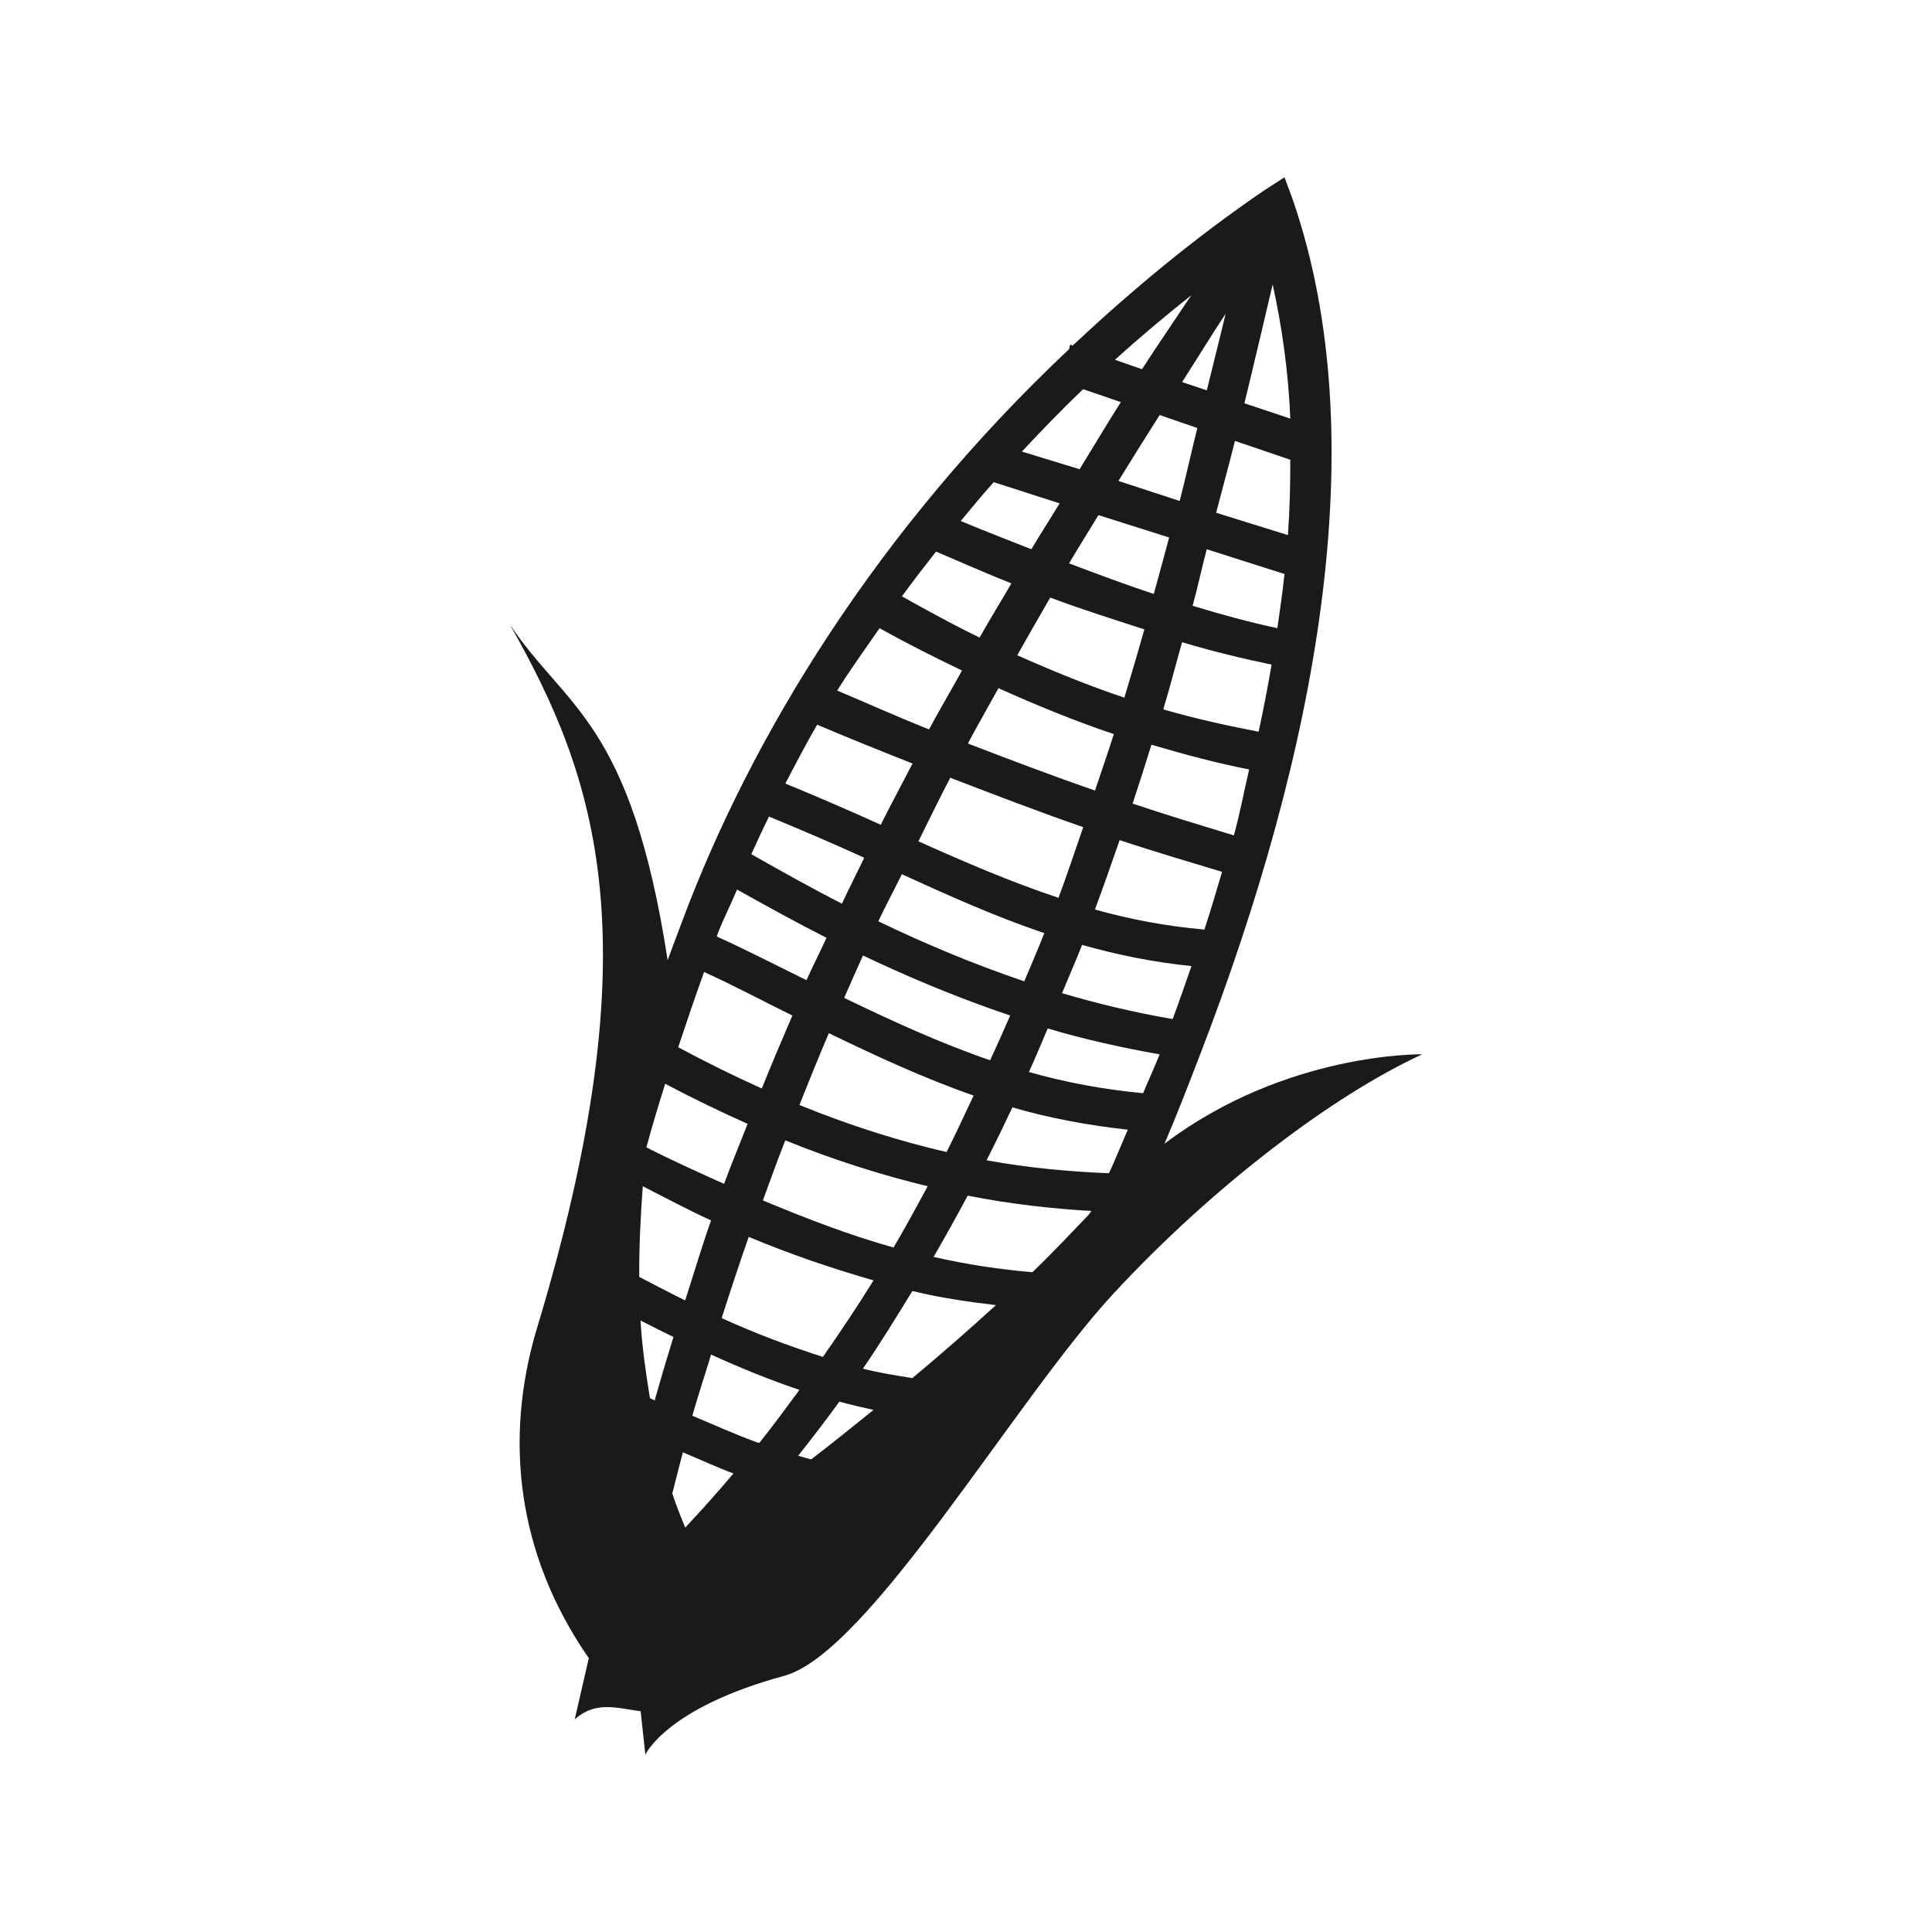 <?xml version="1.0" encoding="UTF-8" standalone="no"?>
<!-- Created with Inkscape (http://www.inkscape.org/) -->

<svg
   xmlns:dc="http://purl.org/dc/elements/1.1/"
   xmlns:cc="http://creativecommons.org/ns#"
   xmlns:rdf="http://www.w3.org/1999/02/22-rdf-syntax-ns#"
   xmlns:svg="http://www.w3.org/2000/svg"
   xmlns="http://www.w3.org/2000/svg"
   xmlns:sodipodi="http://sodipodi.sourceforge.net/DTD/sodipodi-0.dtd"
   xmlns:inkscape="http://www.inkscape.org/namespaces/inkscape"
   width="30"
   height="30"
   id="svg2"
   sodipodi:version="0.32"
   inkscape:version="0.48.4 r9939"
   sodipodi:docname="tomato.svg"
   inkscape:output_extension="org.inkscape.output.svg.inkscape"
   version="1.1">
  <defs
     id="defs4" />
  <sodipodi:namedview
     id="base"
     pagecolor="#ffffff"
     bordercolor="#666666"
     borderopacity="1.0"
     inkscape:pageopacity="0.0"
     inkscape:pageshadow="2"
     inkscape:zoom="10.276087"
     inkscape:cx="15.344828"
     inkscape:cy="14.482759"
     inkscape:document-units="px"
     inkscape:current-layer="layer1"
     inkscape:window-width="656"
     inkscape:window-height="1029"
     inkscape:window-x="0"
     inkscape:window-y="19"
     showgrid="false"
     inkscape:window-maximized="0" />
  <g
     inkscape:label="Capa 1"
     inkscape:groupmode="layer"
     id="layer1"
     transform="translate(0,-1022.362)">
    <path
       sodipodi:type="arc"
       style="color:#000000;fill:#1a1a1a;stroke:#d4d4d4;stroke-width:1.028;stroke-opacity:1;marker:none;visibility:visible;display:inline;overflow:visible;enable-background:accumulate"
       id="path16617-6-6"
       sodipodi:cx="15.16226"
       sodipodi:cy="16.56851"
       sodipodi:rx="14.008413"
       sodipodi:ry="14.008413"
       d="m 29.171,16.569 a 14.008,14.008 0 1 1 -28.017,0 14.008,14.008 0 1 1 28.017,0 z"
       transform="matrix(0.973,0,0,0.973,330.508,953.632)" />
    <path
       style="fill:#1a1a1a;stroke:#d4d4d4;stroke-width:1px;stroke-linecap:butt;stroke-linejoin:miter;stroke-opacity:1"
       d="m 345.296,957.89 0,11.863 0,0"
       id="path16623-6-2"
       inkscape:connector-curvature="0"
       inkscape:transform-center-y="-5.9314904" />
    <path
       style="fill:#1a1a1a;stroke:#d4d4d4;stroke-width:1px;stroke-linecap:butt;stroke-linejoin:miter;stroke-opacity:1"
       d="m 357.159,969.753 -1.709,0 0,0"
       id="path16623-4-2-0"
       inkscape:connector-curvature="0"
       inkscape:transform-center-x="-0.854382" />
    <path
       style="fill:#1a1a1a;stroke:#d4d4d4;stroke-width:1px;stroke-linecap:butt;stroke-linejoin:miter;stroke-opacity:1"
       d="m 345.296,981.616 0,-2.018 0,0"
       id="path16623-4-3-9-0"
       inkscape:connector-curvature="0"
       inkscape:transform-center-y="1.0091015" />
    <path
       style="fill:#1a1a1a;stroke:#d4d4d4;stroke-width:1px;stroke-linecap:butt;stroke-linejoin:miter;stroke-opacity:1"
       d="m 333.433,969.753 11.863,0 0,0"
       id="path16623-4-3-4-1-0"
       inkscape:connector-curvature="0"
       inkscape:transform-center-x="5.9315" />
    <path
       inkscape:connector-curvature="0"
       sodipodi:nodetypes="cccccccccccccc"
       id="path9518-0-7"
       d="m 15,1025.992 -11.242,9.924 2.248,0 0,12.818 6.745,0 0,-7.564 4.651,0 1.3e-5,7.564 6.591,0 0,-12.818 2.248,0 -11.242,-9.924 0,0 0,0 z"
       style="font-size:12px;fill:none;stroke:none" />
    <path
       style="font-size:medium;font-style:normal;font-variant:normal;font-weight:normal;font-stretch:normal;text-indent:0;text-align:start;text-decoration:none;line-height:normal;letter-spacing:normal;word-spacing:normal;text-transform:none;direction:ltr;block-progression:tb;writing-mode:lr-tb;text-anchor:start;baseline-shift:baseline;color:#000000;fill:#1a1a1a;fill-opacity:1;stroke:none;stroke-width:1px;marker:none;visibility:visible;display:inline;overflow:visible;enable-background:accumulate;font-family:Sans;-inkscape-font-specification:Sans"
       d="m 19.945,1025.115 -0.311,0.201 c -1.093,0.745 -2.076,1.567 -2.979,2.413 l -0.037,-0.018 -0.018,0.073 c -2.966,2.794 -4.933,5.998 -6.014,8.902 -0.076,0.204 -0.147,0.387 -0.219,0.585 -0.571,-3.713 -1.578,-3.907 -2.449,-5.21 1.338,2.361 2.251,4.906 0.402,10.986 -0.476,1.642 -0.315,3.421 0.823,5.063 l -0.219,0.951 c 0.337,-0.303 0.686,-0.165 1.024,-0.128 l 0.073,0.676 c 0,0 0.32,-0.726 2.157,-1.225 1.309,-0.355 3.589,-4.286 5.1,-5.922 1.511,-1.636 3.386,-3.075 4.807,-3.729 0,0 -2.115,-0.039 -4.003,1.389 0.185,-0.43 0.361,-0.886 0.548,-1.371 1.82,-4.717 2.731,-9.556 1.444,-13.289 l -0.128,-0.347 z m -0.183,1.663 c 0.146,0.666 0.244,1.357 0.274,2.084 l -0.713,-0.238 c 0.15,-0.614 0.294,-1.231 0.439,-1.846 z m -1.261,0.165 c -0.254,0.382 -0.52,0.768 -0.768,1.152 l -0.42,-0.146 c 0.382,-0.347 0.774,-0.675 1.188,-1.005 z m 0.53,0.292 c -0.094,0.397 -0.196,0.792 -0.292,1.188 l -0.384,-0.128 c 0.227,-0.351 0.444,-0.711 0.676,-1.06 z m -2.212,1.17 0.585,0.201 c -0.22,0.347 -0.425,0.693 -0.64,1.042 l -0.896,-0.274 c 0.304,-0.326 0.62,-0.653 0.951,-0.969 z m 1.188,0.402 0.585,0.201 c -0.094,0.377 -0.177,0.759 -0.274,1.133 l -0.951,-0.311 c 0.21,-0.34 0.424,-0.685 0.64,-1.024 z m 1.17,0.402 0.859,0.292 c -2.8e-4,0.387 -0.008,0.77 -0.037,1.17 l -1.115,-0.347 c 0.096,-0.371 0.2,-0.743 0.292,-1.115 z m -3.747,0.64 1.024,0.329 c -0.145,0.24 -0.297,0.472 -0.439,0.713 -0.358,-0.142 -0.73,-0.286 -1.097,-0.439 0.167,-0.202 0.335,-0.404 0.512,-0.603 z m 1.627,0.512 1.097,0.347 c -0.078,0.293 -0.157,0.586 -0.238,0.877 -0.428,-0.142 -0.868,-0.305 -1.316,-0.475 0.149,-0.252 0.305,-0.499 0.457,-0.75 z m 1.682,0.53 1.206,0.384 c -0.028,0.273 -0.07,0.563 -0.11,0.841 -0.422,-0.089 -0.86,-0.209 -1.316,-0.347 0.08,-0.289 0.142,-0.587 0.219,-0.877 z m -4.204,0.037 c 0.394,0.165 0.783,0.341 1.17,0.493 -0.162,0.279 -0.336,0.56 -0.494,0.841 -0.398,-0.192 -0.801,-0.414 -1.206,-0.64 0.17,-0.233 0.348,-0.464 0.53,-0.695 z m 1.773,0.713 c 0.495,0.187 0.987,0.339 1.462,0.494 -0.101,0.354 -0.204,0.709 -0.311,1.06 -0.548,-0.183 -1.102,-0.409 -1.663,-0.658 0.169,-0.3 0.338,-0.597 0.512,-0.896 z m -2.65,0.475 c 0.427,0.24 0.859,0.455 1.28,0.658 -0.17,0.308 -0.347,0.605 -0.512,0.914 -0.47,-0.186 -0.948,-0.401 -1.426,-0.603 0.203,-0.327 0.432,-0.642 0.658,-0.969 z m 4.698,0.219 c 0.475,0.141 0.944,0.255 1.389,0.347 -0.059,0.347 -0.125,0.69 -0.201,1.042 -0.485,-0.094 -0.983,-0.201 -1.481,-0.347 0.105,-0.346 0.193,-0.693 0.292,-1.042 z m -2.852,0.713 c 0.604,0.271 1.2,0.515 1.791,0.713 -0.092,0.295 -0.196,0.585 -0.292,0.877 -0.652,-0.226 -1.307,-0.474 -1.974,-0.731 0.153,-0.288 0.317,-0.572 0.475,-0.859 z m -2.815,0.567 c 0.494,0.21 0.995,0.411 1.481,0.603 -0.165,0.318 -0.334,0.631 -0.494,0.951 -0.489,-0.222 -0.977,-0.433 -1.481,-0.64 0.159,-0.305 0.315,-0.607 0.494,-0.914 z m 5.191,0.311 c 0.512,0.151 1.015,0.286 1.517,0.384 -0.082,0.342 -0.141,0.678 -0.238,1.024 -0.52,-0.159 -1.043,-0.316 -1.572,-0.494 0.101,-0.304 0.197,-0.607 0.292,-0.914 z m -3.126,0.512 c 0.699,0.269 1.383,0.532 2.066,0.768 -0.126,0.366 -0.249,0.735 -0.384,1.097 -0.738,-0.245 -1.455,-0.554 -2.175,-0.877 0.164,-0.33 0.323,-0.659 0.494,-0.987 z m -2.815,0.603 c 0.49,0.202 0.991,0.416 1.481,0.64 -0.115,0.237 -0.235,0.475 -0.347,0.713 -0.473,-0.241 -0.943,-0.506 -1.407,-0.768 0.087,-0.192 0.18,-0.392 0.274,-0.585 z m 5.447,0.366 c 0.535,0.179 1.065,0.333 1.59,0.493 -0.088,0.296 -0.176,0.599 -0.274,0.896 -0.587,-0.051 -1.149,-0.157 -1.7,-0.311 0.132,-0.355 0.26,-0.72 0.384,-1.079 z m -3.382,0.53 c 0.724,0.329 1.445,0.657 2.212,0.914 -0.098,0.252 -0.208,0.5 -0.311,0.749 -0.78,-0.264 -1.535,-0.58 -2.267,-0.932 0.115,-0.245 0.247,-0.487 0.366,-0.731 z m -2.559,0.238 c 0.458,0.256 0.918,0.511 1.389,0.749 -0.1,0.219 -0.213,0.438 -0.311,0.658 -0.458,-0.224 -0.917,-0.463 -1.389,-0.676 0.002,-0.012 -0.002,-0.013 0,-0.018 0.088,-0.238 0.21,-0.471 0.311,-0.713 z m 5.356,0.859 c 0.548,0.155 1.109,0.269 1.7,0.329 -0.096,0.276 -0.189,0.547 -0.292,0.823 -0.588,-0.101 -1.167,-0.239 -1.718,-0.402 0.103,-0.25 0.213,-0.497 0.311,-0.749 z m -3.4,0.165 c 0.735,0.35 1.495,0.666 2.285,0.932 -0.101,0.235 -0.205,0.462 -0.311,0.695 -0.784,-0.27 -1.521,-0.609 -2.267,-0.969 0.097,-0.22 0.193,-0.439 0.292,-0.658 z m -2.468,0.256 c 0.461,0.209 0.913,0.451 1.371,0.676 -0.163,0.377 -0.322,0.753 -0.475,1.133 -0.417,-0.187 -0.851,-0.401 -1.298,-0.64 0.126,-0.374 0.257,-0.771 0.402,-1.17 z m 5.337,0.877 c 0.56,0.167 1.139,0.296 1.736,0.402 -0.082,0.21 -0.174,0.404 -0.256,0.603 -0.621,-0.058 -1.211,-0.169 -1.773,-0.329 0.101,-0.224 0.196,-0.45 0.292,-0.676 z m -3.4,0.073 c 0.724,0.35 1.465,0.695 2.248,0.969 -0.139,0.291 -0.273,0.59 -0.42,0.877 -0.72,-0.167 -1.472,-0.4 -2.285,-0.731 0.149,-0.371 0.299,-0.747 0.457,-1.115 z m -2.541,0.786 c 0.439,0.232 0.866,0.437 1.28,0.622 -0.122,0.311 -0.25,0.619 -0.366,0.932 -0.396,-0.179 -0.806,-0.362 -1.206,-0.567 0.088,-0.325 0.186,-0.651 0.292,-0.987 z m 5.392,0.366 c 0.565,0.166 1.164,0.277 1.791,0.347 -0.102,0.236 -0.191,0.457 -0.292,0.676 -0.61,-0.025 -1.238,-0.08 -1.901,-0.201 0.139,-0.272 0.271,-0.546 0.402,-0.823 z m -3.528,0.512 c 0.778,0.315 1.512,0.543 2.212,0.713 -0.173,0.32 -0.345,0.637 -0.53,0.951 -0.668,-0.186 -1.342,-0.444 -2.029,-0.731 0.114,-0.313 0.226,-0.621 0.347,-0.932 z m -2.212,0.713 c 0.354,0.18 0.709,0.371 1.06,0.53 -0.145,0.41 -0.268,0.829 -0.402,1.243 -0.237,-0.116 -0.475,-0.243 -0.713,-0.365 -0.003,-0.462 0.02,-0.938 0.055,-1.407 z m 5.045,0.146 c 0.67,0.132 1.305,0.202 1.919,0.238 -0.01,0.021 -0.026,0.035 -0.037,0.055 -0.288,0.301 -0.576,0.608 -0.877,0.896 -0.505,-0.043 -1.014,-0.119 -1.535,-0.238 0.183,-0.315 0.359,-0.63 0.53,-0.951 z m -3.4,0.64 c 0.65,0.273 1.296,0.49 1.938,0.676 -0.249,0.402 -0.514,0.798 -0.786,1.188 -0.545,-0.175 -1.066,-0.371 -1.572,-0.603 0.135,-0.421 0.273,-0.843 0.42,-1.261 z m 2.541,0.841 c 0.433,0.105 0.868,0.168 1.298,0.219 -0.44,0.401 -0.871,0.777 -1.298,1.133 -0.262,-0.042 -0.521,-0.083 -0.768,-0.146 0.27,-0.393 0.52,-0.802 0.768,-1.206 z m -4.222,0.457 c 0.169,0.088 0.339,0.172 0.512,0.256 -0.102,0.331 -0.198,0.654 -0.292,0.987 -0.025,-0.012 -0.048,-0.025 -0.073,-0.037 -0.065,-0.396 -0.123,-0.802 -0.146,-1.206 z m 1.097,0.53 c 0.442,0.201 0.893,0.387 1.371,0.548 -0.202,0.275 -0.407,0.554 -0.621,0.822 -0.005,0 -0.013,0 -0.018,0 -0.34,-0.122 -0.679,-0.277 -1.024,-0.42 0.09,-0.318 0.196,-0.635 0.292,-0.951 z m 1.992,0.731 c 0.173,0.047 0.35,0.088 0.53,0.128 -0.362,0.291 -0.653,0.528 -0.969,0.768 -0.068,-0.019 -0.133,-0.035 -0.201,-0.056 0.22,-0.279 0.433,-0.555 0.64,-0.841 z m -2.431,0.786 c 0.263,0.11 0.52,0.23 0.786,0.329 -0.244,0.289 -0.491,0.565 -0.749,0.841 -0.073,-0.178 -0.141,-0.349 -0.201,-0.53 0.056,-0.212 0.107,-0.426 0.165,-0.64 z"
       id="path11111-8"
       inkscape:connector-curvature="0" />
  </g>
</svg>
